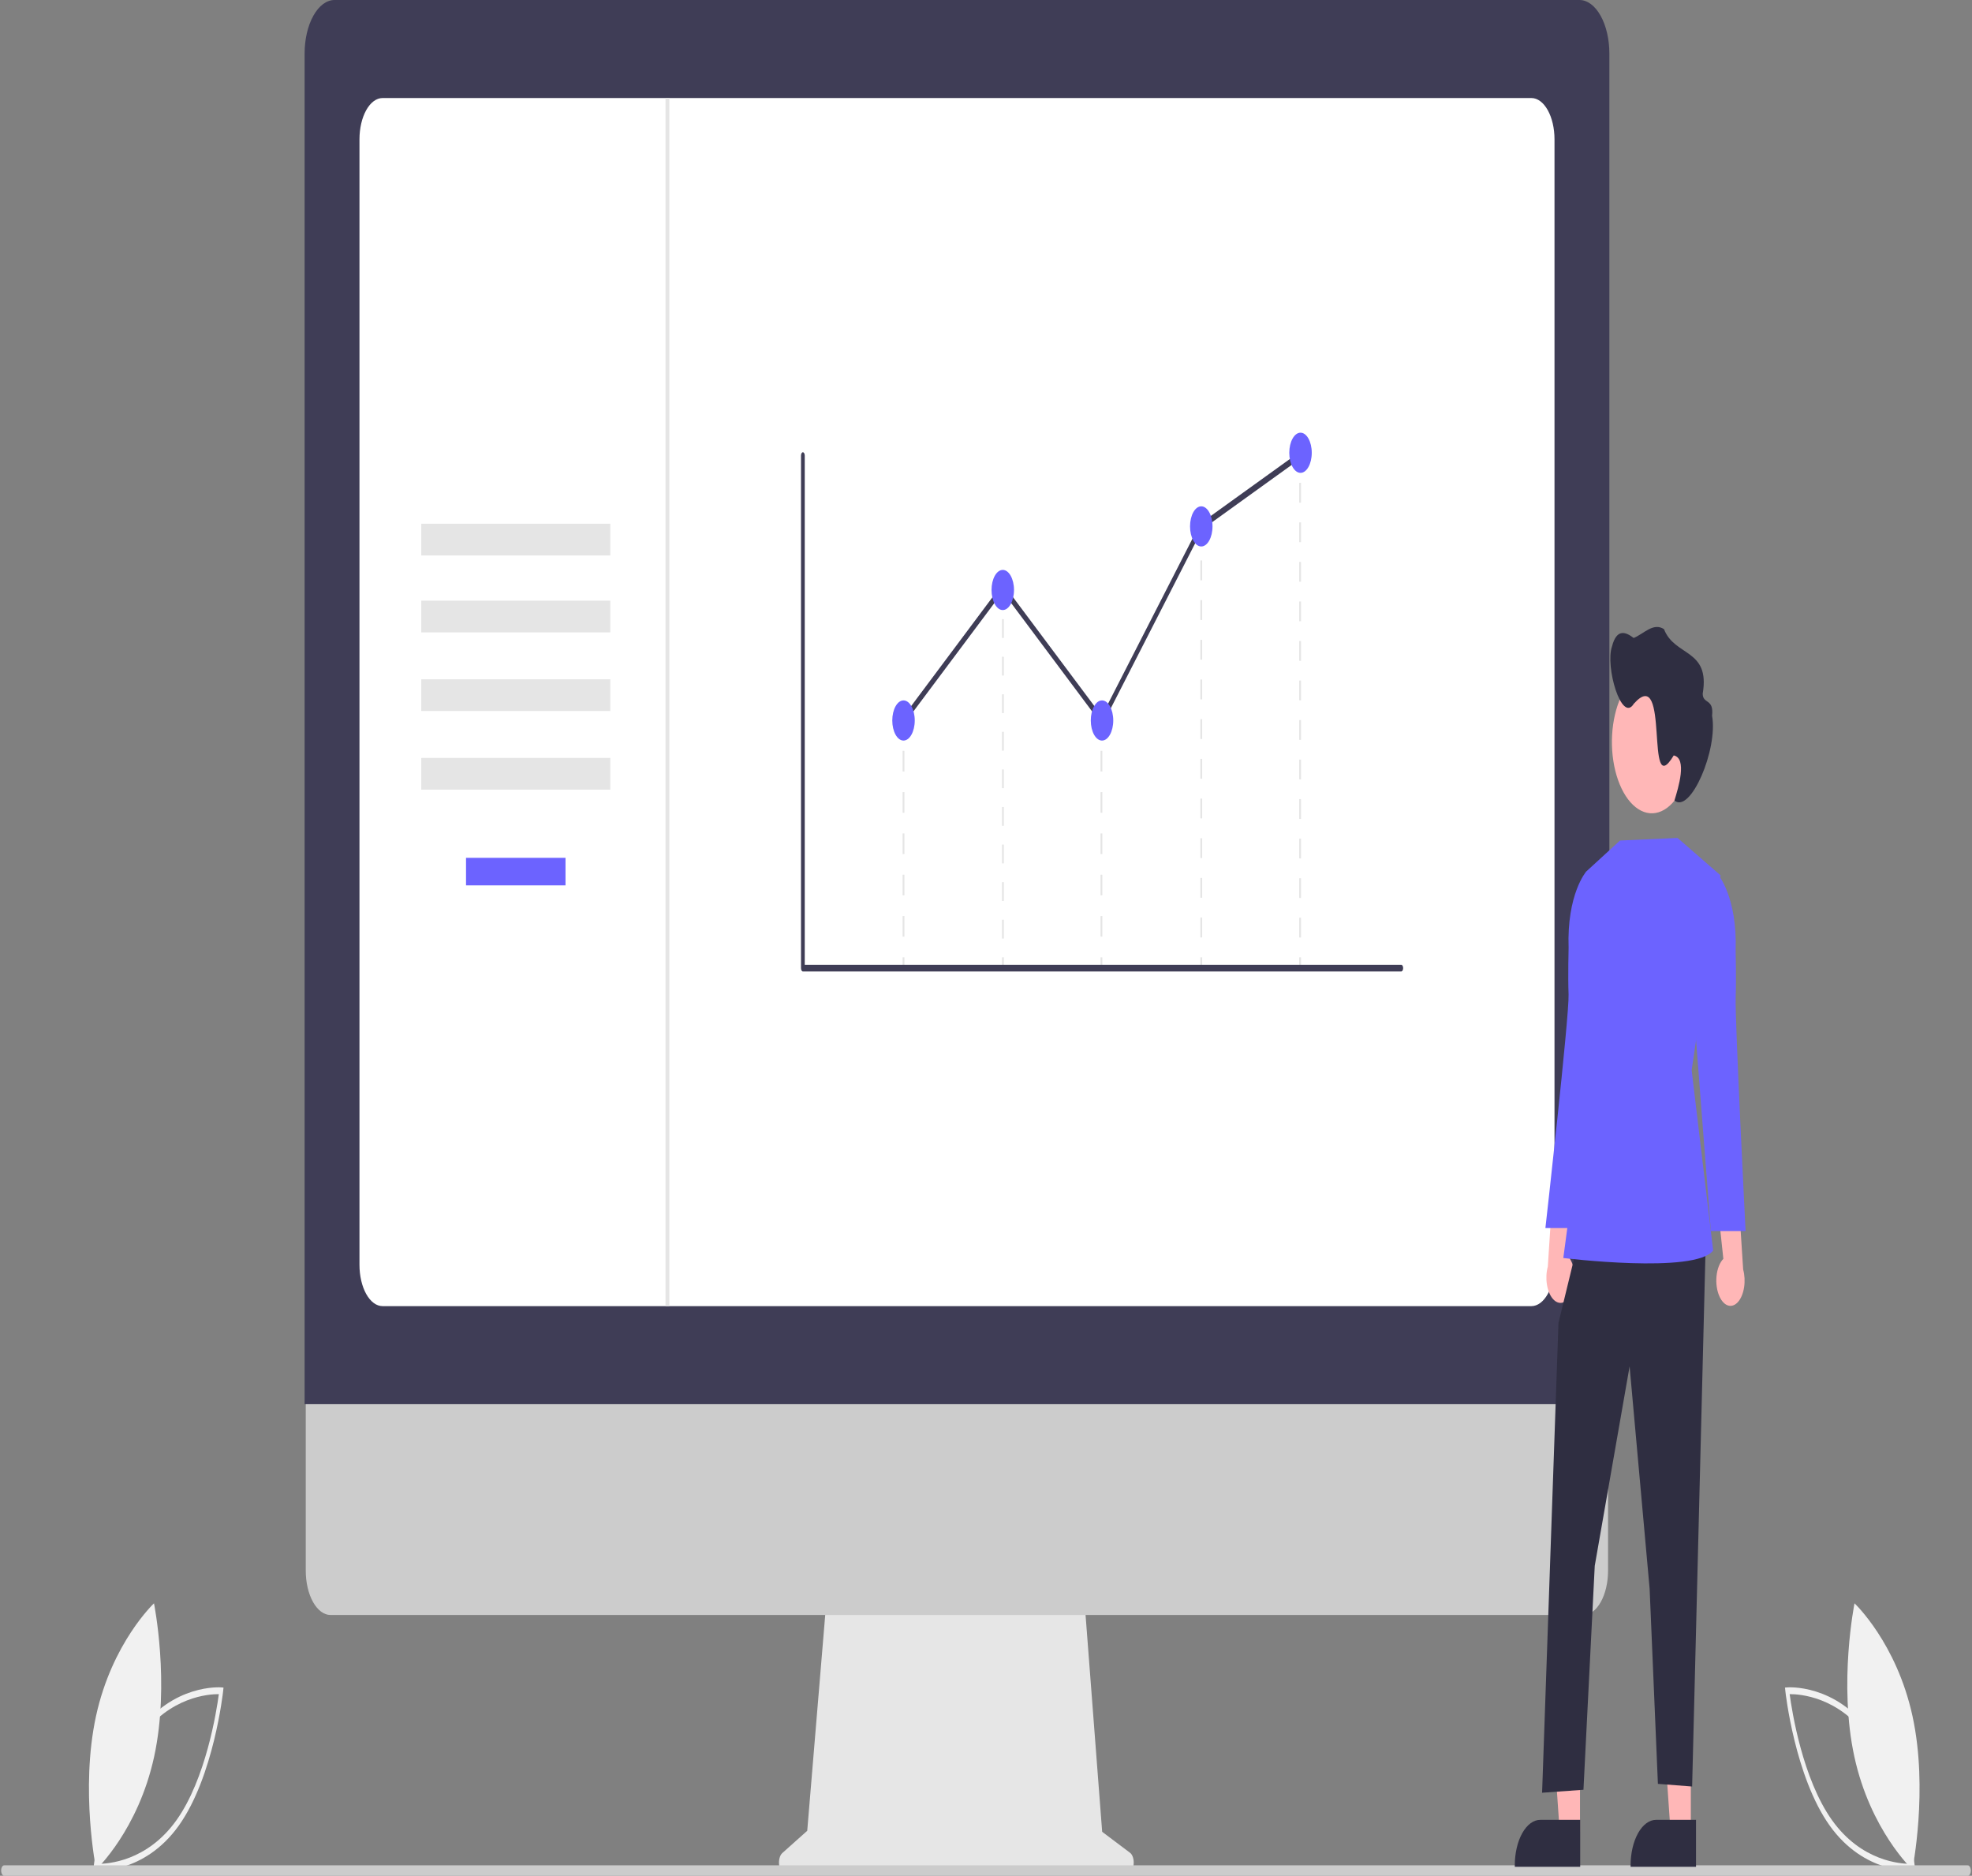 <svg width="184" height="175" viewBox="0 0 184 175" fill="none" xmlns="http://www.w3.org/2000/svg">
<rect x="0" y="0" width="184" height="175" fill="#808080" stroke="none"/>
<g clip-path="url(#clip0)">
<path d="M8.704 174.496L8.742 174.137C8.751 174.058 9.618 166.192 12.87 161.628C16.123 157.064 20.605 157.421 20.65 157.425L20.855 157.444L20.816 157.803C20.808 157.882 19.94 165.747 16.688 170.312C13.436 174.876 8.953 174.519 8.909 174.515L8.704 174.496ZM13.091 162.13C10.341 165.989 9.351 172.299 9.139 173.885C10.053 173.892 13.721 173.665 16.468 169.81C19.214 165.955 20.207 159.642 20.419 158.054C19.506 158.047 15.838 158.274 13.091 162.13Z" fill="#F1F1F1"/>
<path d="M14.384 163.88C12.895 170.736 8.973 174.412 8.973 174.412C8.973 174.412 7.466 166.971 8.956 160.115C10.446 153.258 14.368 149.582 14.368 149.582C14.368 149.582 15.874 157.023 14.384 163.88Z" fill="#F1F1F1"/>
<path d="M178.497 174.515C178.452 174.519 173.97 174.876 170.717 170.312C167.465 165.747 166.598 157.882 166.589 157.803L166.551 157.444L166.756 157.425C166.8 157.421 171.283 157.064 174.535 161.628C177.787 166.192 178.655 174.058 178.663 174.137L178.702 174.496L178.497 174.515ZM166.986 158.054C167.199 159.642 168.191 165.955 170.938 169.81C173.685 173.665 177.353 173.892 178.266 173.885C178.055 172.299 177.064 165.989 174.315 162.13C171.568 158.274 167.9 158.047 166.986 158.054H166.986Z" fill="#F1F1F1"/>
<path d="M173.021 163.88C174.511 170.736 178.433 174.412 178.433 174.412C178.433 174.412 179.94 166.971 178.45 160.115C176.96 153.258 173.038 149.582 173.038 149.582C173.038 149.582 171.532 157.023 173.021 163.88Z" fill="#F1F1F1"/>
<path d="M105.444 172.857L102.839 170.897L101.052 147.566H77.257L75.32 170.802L72.989 172.884C72.878 172.983 72.788 173.147 72.736 173.349C72.683 173.551 72.67 173.778 72.698 173.995C72.727 174.212 72.796 174.405 72.894 174.543C72.991 174.681 73.112 174.757 73.237 174.757H105.229C105.357 174.757 105.481 174.678 105.58 174.533C105.679 174.389 105.747 174.187 105.772 173.964C105.797 173.74 105.778 173.507 105.719 173.306C105.659 173.104 105.562 172.945 105.444 172.857Z" fill="#E6E6E6"/>
<path d="M147.731 150.67H30.84C30.226 150.668 29.639 150.231 29.205 149.455C28.772 148.679 28.529 147.628 28.529 146.533V117.082H150.042V146.533C150.042 147.628 149.798 148.679 149.365 149.455C148.932 150.231 148.344 150.668 147.731 150.67Z" fill="#CCCCCC"/>
<path d="M150.164 131.001H28.422V4.988C28.423 3.665 28.718 2.398 29.241 1.463C29.764 0.527 30.474 0.001 31.214 0H147.372C148.112 0.001 148.822 0.527 149.345 1.463C149.868 2.398 150.163 3.665 150.164 4.988V131.001Z" fill="#3F3D56"/>
<path d="M142.893 121.855H35.693C35.123 121.854 34.576 121.448 34.172 120.727C33.769 120.007 33.542 119.029 33.541 118.01V12.992C33.542 11.972 33.769 10.995 34.172 10.274C34.576 9.553 35.123 9.147 35.693 9.146H142.893C143.463 9.147 144.01 9.553 144.414 10.274C144.817 10.995 145.044 11.972 145.045 12.992V118.01C145.044 119.029 144.817 120.007 144.414 120.727C144.01 121.448 143.463 121.854 142.893 121.855Z" fill="white"/>
<path d="M183.619 175H0.391C0.329 175.002 0.269 174.968 0.219 174.903C0.169 174.837 0.133 174.744 0.116 174.638C0.105 174.566 0.104 174.491 0.112 174.418C0.121 174.345 0.138 174.276 0.164 174.217C0.189 174.158 0.222 174.11 0.259 174.077C0.297 174.044 0.338 174.027 0.38 174.026H183.596C183.661 174.022 183.725 174.058 183.778 174.127C183.83 174.196 183.868 174.295 183.885 174.407C183.894 174.478 183.893 174.552 183.884 174.623C183.875 174.694 183.857 174.761 183.831 174.818C183.806 174.874 183.773 174.92 183.737 174.952C183.7 174.984 183.659 175 183.619 175Z" fill="#CCCCCC"/>
<path d="M56.943 48.862H39.305V51.822H56.943V48.862Z" fill="#E5E5E5"/>
<path d="M56.943 56.039H39.305V58.999H56.943V56.039Z" fill="#E5E5E5"/>
<path d="M56.943 63.375H39.305V66.334H56.943V63.375Z" fill="#E5E5E5"/>
<path d="M56.943 70.711H39.305V73.67H56.943V70.711Z" fill="#E5E5E5"/>
<path d="M52.765 80.032H43.483V82.6H52.765V80.032Z" fill="#6C63FF"/>
<path d="M84.388 67.218H84.219V68.121H84.388V67.218Z" fill="#E5E5E5"/>
<path d="M84.388 87.382H84.219V85.456H84.388V87.382ZM84.388 83.53H84.219V81.604H84.388V83.53ZM84.388 79.678H84.219V77.752H84.388V79.678ZM84.388 75.826H84.219V73.9H84.388V75.826ZM84.388 71.974H84.219V70.047H84.388V71.974Z" fill="#E5E5E5"/>
<path d="M84.388 89.308H84.219V90.213H84.388V89.308Z" fill="#E5E5E5"/>
<path d="M102.855 67.218H102.686V68.121H102.855V67.218Z" fill="#E5E5E5"/>
<path d="M102.855 87.382H102.686V85.456H102.855V87.382ZM102.855 83.53H102.686V81.604H102.855V83.53ZM102.855 79.678H102.686V77.752H102.855V79.678ZM102.855 75.826H102.686V73.9H102.855V75.826ZM102.855 71.974H102.686V70.047H102.855V71.974Z" fill="#E5E5E5"/>
<path d="M102.855 89.308H102.686V90.213H102.855V89.308Z" fill="#E5E5E5"/>
<path d="M112.17 49.533H112.002V50.437H112.17V49.533Z" fill="#E5E5E5"/>
<path d="M112.17 87.457H112.002V85.606H112.17V87.457ZM112.17 83.755H112.002V81.904H112.17V83.755ZM112.17 80.053H112.002V78.202H112.17V80.053ZM112.17 76.351H112.002V74.5H112.17V76.351ZM112.17 72.649H112.002V70.798H112.17V72.649ZM112.17 68.947H112.002V67.096H112.17V68.947ZM112.17 65.245H112.002V63.394H112.17V65.245ZM112.17 61.543H112.002V59.692H112.17V61.543ZM112.17 57.841H112.002V55.99H112.17V57.841ZM112.17 54.139H112.002V52.288H112.17V54.139Z" fill="#E5E5E5"/>
<path d="M112.17 89.308H112.002V90.213H112.17V89.308Z" fill="#E5E5E5"/>
<path d="M121.393 42.301H121.224V43.205H121.393V42.301Z" fill="#E5E5E5"/>
<path d="M121.393 87.464H121.224V85.62H121.393V87.464ZM121.393 83.776H121.224V81.932H121.393V83.776ZM121.393 80.088H121.224V78.244H121.393V80.088ZM121.393 76.4H121.224V74.555H121.393V76.4ZM121.393 72.711H121.224V70.867H121.393V72.711ZM121.393 69.023H121.224V67.179H121.393V69.023ZM121.393 65.335H121.224V63.491H121.393V65.335ZM121.393 61.647H121.224V59.802H121.393V61.647ZM121.393 57.958H121.224V56.114H121.393V57.958ZM121.393 54.27H121.224V52.426H121.393V54.27ZM121.393 50.582H121.224V48.738H121.393V50.582ZM121.393 46.894H121.224V45.049H121.393V46.894Z" fill="#E5E5E5"/>
<path d="M121.393 89.308H121.224V90.213H121.393V89.308Z" fill="#E5E5E5"/>
<path d="M93.663 55.108H93.495V56.012H93.663V55.108Z" fill="#E5E5E5"/>
<path d="M93.663 87.556H93.495V85.804H93.663V87.556ZM93.663 84.051H93.495V82.299H93.663V84.051ZM93.663 80.546H93.495V78.794H93.663V80.546ZM93.663 77.041H93.495V75.289H93.663V77.041ZM93.663 73.536H93.495V71.784H93.663V73.536ZM93.663 70.031H93.495V68.279H93.663V70.031ZM93.663 66.526H93.495V64.774H93.663V66.526ZM93.663 63.022H93.495V61.269H93.663V63.022ZM93.663 59.517H93.495V57.764H93.663V59.517Z" fill="#E5E5E5"/>
<path d="M93.663 89.308H93.495V90.213H93.663V89.308Z" fill="#E5E5E5"/>
<path d="M130.747 90.632H74.913C74.867 90.632 74.823 90.599 74.79 90.541C74.757 90.482 74.739 90.403 74.739 90.32V42.506C74.739 42.423 74.757 42.344 74.79 42.285C74.823 42.227 74.867 42.194 74.913 42.194C74.96 42.194 75.004 42.227 75.037 42.285C75.07 42.344 75.088 42.423 75.088 42.506V90.008H130.747C130.793 90.008 130.838 90.041 130.87 90.099C130.903 90.158 130.922 90.237 130.922 90.32C130.922 90.403 130.903 90.482 130.87 90.541C130.838 90.599 130.793 90.632 130.747 90.632V90.632Z" fill="#3F3D56"/>
<path d="M102.847 67.637L93.564 55.214L84.408 67.467L84.198 66.968L93.564 54.434L102.803 66.798L111.984 48.847L112.021 48.82L121.282 42.154L121.412 42.733L112.188 49.373L102.847 67.637Z" fill="#3F3D56"/>
<path d="M84.303 69.091C84.882 69.091 85.352 68.252 85.352 67.217C85.352 66.183 84.882 65.344 84.303 65.344C83.724 65.344 83.255 66.183 83.255 67.217C83.255 68.252 83.724 69.091 84.303 69.091Z" fill="#6C63FF"/>
<path d="M93.564 56.915C94.143 56.915 94.613 56.076 94.613 55.042C94.613 54.007 94.143 53.169 93.564 53.169C92.985 53.169 92.516 54.007 92.516 55.042C92.516 56.076 92.985 56.915 93.564 56.915Z" fill="#6C63FF"/>
<path d="M102.825 69.091C103.404 69.091 103.874 68.252 103.874 67.217C103.874 66.183 103.404 65.344 102.825 65.344C102.246 65.344 101.777 66.183 101.777 67.217C101.777 68.252 102.246 69.091 102.825 69.091Z" fill="#6C63FF"/>
<path d="M112.086 50.983C112.665 50.983 113.134 50.145 113.134 49.11C113.134 48.076 112.665 47.237 112.086 47.237C111.507 47.237 111.038 48.076 111.038 49.11C111.038 50.145 111.507 50.983 112.086 50.983Z" fill="#6C63FF"/>
<path d="M121.347 44.115C121.926 44.115 122.395 43.276 122.395 42.242C122.395 41.207 121.926 40.368 121.347 40.368C120.768 40.368 120.298 41.207 120.298 42.242C120.298 43.276 120.768 44.115 121.347 44.115Z" fill="#6C63FF"/>
<path d="M62.455 9.146H62.098V121.855H62.455V9.146Z" fill="#E5E5E5"/>
<path d="M146.621 120.701C146.744 120.439 146.834 120.132 146.883 119.801C146.933 119.47 146.941 119.124 146.908 118.787C146.875 118.449 146.8 118.129 146.69 117.849C146.58 117.569 146.437 117.335 146.271 117.164L147.142 108.985L144.907 110.65L144.422 118.161C144.28 118.679 144.249 119.272 144.336 119.827C144.422 120.383 144.619 120.863 144.89 121.176C145.161 121.489 145.487 121.614 145.806 121.526C146.125 121.439 146.415 121.145 146.621 120.701Z" fill="#FFB7B7"/>
<path d="M157.765 170.886H155.873L154.972 157.844L157.766 157.844L157.765 170.886Z" fill="#FFB7B7"/>
<path d="M158.248 174.164L152.145 174.164V174.026C152.146 172.9 152.396 171.821 152.841 171.025C153.287 170.229 153.891 169.782 154.521 169.782H154.521L158.248 169.782L158.248 174.164Z" fill="#2F2E41"/>
<path d="M147.423 170.886H145.53L144.63 157.844L147.423 157.844L147.423 170.886Z" fill="#FFB7B7"/>
<path d="M147.442 174.164L141.34 174.164V174.026C141.34 172.9 141.59 171.821 142.035 171.025C142.481 170.229 143.085 169.782 143.715 169.782H143.715L147.442 169.782L147.442 174.164Z" fill="#2F2E41"/>
<path d="M147.267 115.801L145.415 123.426L143.887 167.252L147.746 166.976L148.8 146.084L152.052 127.476L153.921 148.221L154.693 166.425L157.886 166.672L159.158 115.801H147.267Z" fill="#2F2E41"/>
<path d="M156.527 78.176L151.158 78.416L148.006 81.307L147.833 102.638L145.867 117.365C145.867 117.365 158.15 118.875 159.848 116.669L157.842 99.844L160.533 81.662L156.527 78.176Z" fill="#6C63FF"/>
<path d="M148.58 81.641L148.006 81.307C148.006 81.307 146.187 83.393 146.36 88.437C146.36 88.437 146.292 91.046 146.357 92.783C146.432 94.776 144.196 114.572 144.196 114.572H147.437L148.827 96.645L148.58 81.641Z" fill="#6C63FF"/>
<path d="M160.449 120.977C160.326 120.715 160.236 120.408 160.187 120.077C160.137 119.746 160.129 119.4 160.162 119.062C160.195 118.725 160.27 118.405 160.38 118.125C160.49 117.844 160.633 117.611 160.799 117.44L159.928 109.261L162.163 110.925L162.648 118.437C162.79 118.954 162.821 119.547 162.734 120.103C162.648 120.659 162.451 121.139 162.18 121.452C161.909 121.765 161.583 121.89 161.264 121.802C160.945 121.715 160.655 121.421 160.449 120.977Z" fill="#FFB7B7"/>
<path d="M159.725 81.916L160.299 81.583C160.299 81.583 162.118 83.669 161.945 88.713C161.945 88.713 162.013 91.322 161.948 93.059C161.873 95.051 162.874 114.848 162.874 114.848H159.633L158.243 96.921L159.725 81.916Z" fill="#6C63FF"/>
<path d="M157.845 69.227C157.845 70.542 157.627 71.828 157.218 72.921C156.809 74.015 156.228 74.867 155.547 75.371C154.867 75.874 154.119 76.006 153.397 75.749C152.675 75.493 152.012 74.859 151.491 73.929C150.971 72.999 150.617 71.814 150.473 70.524C150.329 69.234 150.403 67.897 150.685 66.682C150.966 65.467 151.443 64.429 152.055 63.698C152.668 62.967 153.387 62.577 154.123 62.577C154.611 62.575 155.094 62.745 155.545 63.076C155.996 63.407 156.405 63.894 156.751 64.508C157.097 65.123 157.371 65.853 157.559 66.657C157.747 67.461 157.844 68.323 157.845 69.194C157.845 69.205 157.845 69.216 157.845 69.227Z" fill="#FFB7B7"/>
<path d="M150.414 60.295C150.85 58.62 151.693 58.951 152.431 59.519C153.366 59.149 154.254 58.04 155.261 58.696C156.253 61.273 159.583 60.515 158.874 64.71C158.873 65.716 159.933 65.131 159.748 66.777C160.31 69.946 157.722 75.947 156.236 74.683C156.604 73.481 157.443 70.748 156.17 70.477C153.432 75.029 155.887 61.808 152.447 65.653C151.308 67.516 149.748 62.158 150.414 60.295Z" fill="#2F2E41"/>
</g>
<defs>
<clipPath id="clip0">
<rect width="183.784" height="175" fill="white" transform="translate(0.108)"/>
</clipPath>
</defs>
</svg>
